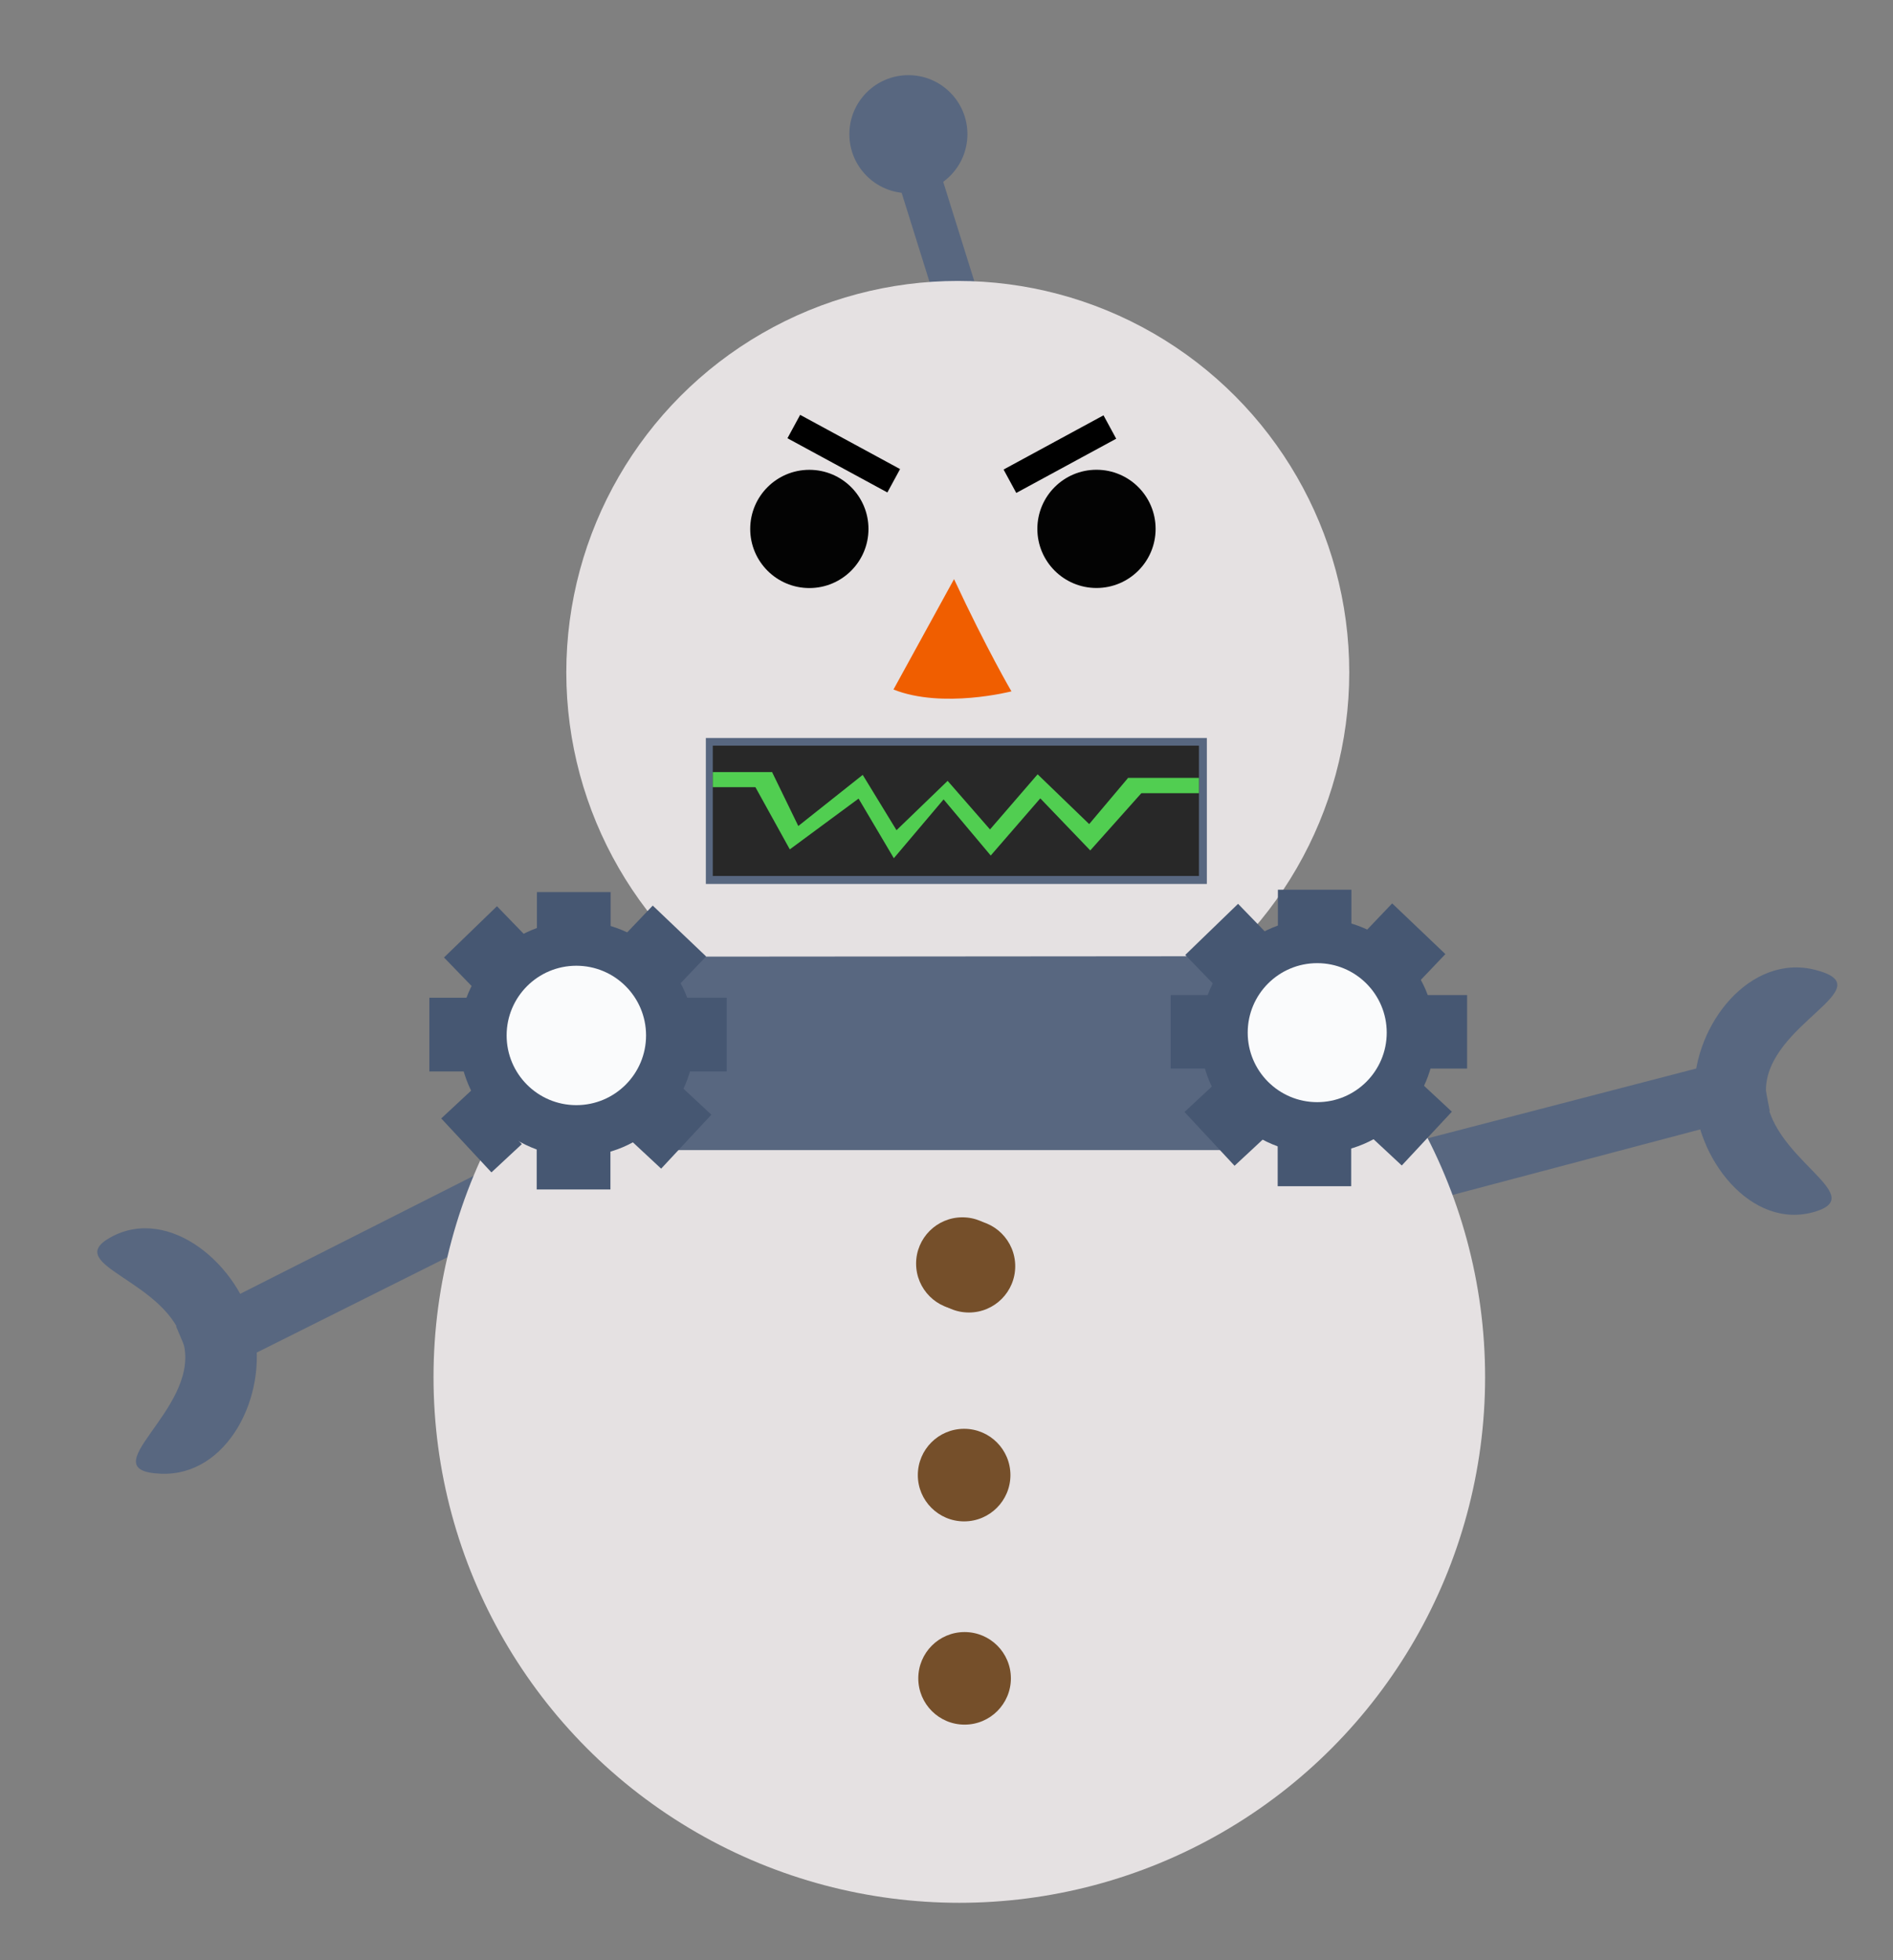 <?xml version="1.0" encoding="UTF-8" standalone="no"?>
<!-- Created with Inkscape (http://www.inkscape.org/) -->

<svg
   width="280"
   height="290"
   viewBox="0 0 74.083 76.729"
   version="1.1"
   id="svg87582"
   inkscape:version="1.1.2 (1:1.1+202202050950+0a00cf5339)"
   sodipodi:docname="snowbot.svg"
   xmlns:inkscape="http://www.inkscape.org/namespaces/inkscape"
   xmlns:sodipodi="http://sodipodi.sourceforge.net/DTD/sodipodi-0.dtd"
   xmlns="http://www.w3.org/2000/svg"
   xmlns:svg="http://www.w3.org/2000/svg">
  <rect x="0" y="0" width="74.083" height="76.729" fill="#808080" stroke="none"/>
  <sodipodi:namedview
     id="namedview87584"
     pagecolor="#ffffff"
     bordercolor="#666666"
     borderopacity="1.0"
     inkscape:pageshadow="2"
     inkscape:pageopacity="0.0"
     inkscape:pagecheckerboard="0"
     inkscape:document-units="mm"
     showgrid="false"
     width="1920px"
     units="px"
     inkscape:zoom="0.70637021"
     inkscape:cx="-208.81402"
     inkscape:cy="224.38659"
     inkscape:window-width="1920"
     inkscape:window-height="976"
     inkscape:window-x="0"
     inkscape:window-y="0"
     inkscape:window-maximized="1"
     inkscape:current-layer="layer1" />
  <defs
     id="defs87579" />
  <g
     inkscape:label="Capa 1"
     inkscape:groupmode="layer"
     id="layer1">
    <g
       id="g69854"
       transform="matrix(0.265,0,0,0.265,-344.298,0.58)">
      <g
         id="g29358"
         transform="matrix(1.136,0,0,1.136,878.804,-573.186)">
        <path
           id="rect27234"
           style="fill:#586780;stroke-width:0.727;stroke-linecap:round;stroke-linejoin:round"
           inkscape:transform-center-x="5.5820122"
           inkscape:transform-center-y="2.9473378"
           transform="matrix(0.968,-0.252,0.189,0.982,0,0)"
           d="m 421.198,771.248 46.704,0.017 v 7.767 l -45.953,0.186 z"
           sodipodi:nodetypes="ccccc" />
        <path
           id="path28820"
           style="fill:#586780;fill-opacity:1;stroke-width:1.858;stroke-linecap:round;stroke-linejoin:round"
           d="m 599.671,644.415 c 0,8.682 13.671,13.561 6.399,15.769 -8.307,2.523 -15.72,-7.038 -15.72,-15.72 0,-8.682 7.307,-17.863 15.72,-15.72 9.141,2.329 -6.399,6.988 -6.399,15.67 z"
           sodipodi:nodetypes="sssss" />
      </g>
      <g
         id="g29358-1"
         transform="matrix(-1.111,0.236,-0.236,-1.111,2144.736,770.998)"
         inkscape:transform-center-x="-24.758264"
         inkscape:transform-center-y="9.8240723">
        <path
           id="rect27234-5"
           style="fill:#586780;stroke-width:0.727;stroke-linecap:round;stroke-linejoin:round"
           inkscape:transform-center-x="5.5820122"
           inkscape:transform-center-y="2.9473378"
           transform="matrix(0.968,-0.252,0.189,0.982,0,0)"
           d="m 421.198,771.248 46.704,0.017 v 7.767 l -45.953,0.186 z"
           sodipodi:nodetypes="ccccc" />
        <path
           id="path28820-9"
           style="fill:#586780;fill-opacity:1;stroke-width:1.858;stroke-linecap:round;stroke-linejoin:round"
           d="m 599.671,644.415 c 0,8.682 13.671,13.561 6.399,15.769 -8.307,2.523 -15.72,-7.038 -15.72,-15.72 0,-8.682 7.307,-17.863 15.72,-15.72 9.141,2.329 -6.399,6.988 -6.399,15.67 z"
           sodipodi:nodetypes="sssss" />
      </g>
      <rect
         style="fill:#586780;fill-opacity:1;stroke:none;stroke-width:1.458;stroke-linecap:round;stroke-linejoin:round"
         id="rect29467"
         width="6.344"
         height="30.094"
         x="1359.237"
         y="447.191"
         transform="rotate(-17.368)" />
      <circle
         style="fill:#e5e1e2;fill-opacity:1;stroke:none;stroke-width:1.424;stroke-linecap:round;stroke-linejoin:round"
         id="path24528-5"
         cx="1440.909"
         cy="201.225"
         r="77.649" />
      <circle
         style="fill:#e5e1e2;fill-opacity:1;stroke:none;stroke-width:1.06;stroke-linecap:round;stroke-linejoin:round"
         id="path24528"
         cx="1440.683"
         cy="97.122"
         r="57.813" />
      <path
         style="fill:#e5e1e2;fill-opacity:1;stroke:none;stroke-width:1.136px;stroke-linecap:butt;stroke-linejoin:miter;stroke-opacity:1"
         d="m 1404.295,162.469 70.164,-0.157 18.117,-23.715 -100.381,0.753 -0.49,22.822 z"
         id="path31786" />
      <circle
         style="fill:#030303;fill-opacity:1;stroke:none;stroke-width:1.136;stroke-linecap:round;stroke-linejoin:round"
         id="path24819"
         cx="1418.762"
         cy="75.941"
         r="8.732" />
      <circle
         style="fill:#754f2a;fill-opacity:1;stroke:none;stroke-width:0.889;stroke-linecap:round;stroke-linejoin:round"
         id="path24819-63-5"
         cx="1441.365"
         cy="184.459"
         r="6.837" />
      <circle
         style="fill:#754f2a;fill-opacity:1;stroke:none;stroke-width:0.889;stroke-linecap:round;stroke-linejoin:round"
         id="path24819-63-5-5"
         cx="1442.329"
         cy="184.845"
         r="6.837" />
      <circle
         style="fill:#030303;fill-opacity:1;stroke:none;stroke-width:1.136;stroke-linecap:round;stroke-linejoin:round"
         id="path24819-6"
         cx="1461.167"
         cy="75.932"
         r="8.732" />
      <circle
         style="fill:#754f2a;fill-opacity:1;stroke:none;stroke-width:0.889;stroke-linecap:round;stroke-linejoin:round"
         id="path24819-63-6"
         cx="1441.62"
         cy="215.697"
         r="6.837" />
      <circle
         style="fill:#754f2a;fill-opacity:1;stroke:none;stroke-width:0.889;stroke-linecap:round;stroke-linejoin:round"
         id="path24819-63-1"
         cx="1441.688"
         cy="245.719"
         r="6.837" />
      <circle
         style="fill:#586780;fill-opacity:1;stroke:none;stroke-width:1.837;stroke-linecap:round;stroke-linejoin:round"
         id="path29590"
         cx="1433.389"
         cy="17.629"
         r="8.717" />
      <path
         style="fill:#586780;fill-opacity:1;stroke:none;stroke-width:1.136px;stroke-linecap:butt;stroke-linejoin:miter;stroke-opacity:1"
         d="m 1403.318,139.115 71.198,-0.055 18.06,-0.464 -9.169,29.098 h -88.242 l -2.97,-28.346 z"
         id="path32005"
         sodipodi:nodetypes="ccccccc" />
      <circle
         style="fill:#465772;fill-opacity:1;stroke:none;stroke-width:0.129;stroke-linecap:round;stroke-linejoin:round"
         id="path16922-0"
         cx="1384.426"
         cy="151.253"
         r="17.386" />
      <circle
         style="fill:#fafbfc;fill-opacity:1;stroke-width:0.102;stroke-linecap:round;stroke-linejoin:round"
         id="path1010-30"
         cx="1384.352"
         cy="150.757"
         r="10.296" />
      <rect
         style="fill:#465772;fill-opacity:1;stroke-width:0.136;stroke-linecap:round;stroke-linejoin:round"
         id="rect1202-3-6-4"
         width="10.887"
         height="6.128"
         x="-1389.385"
         y="-173.507"
         transform="scale(-1)" />
      <rect
         style="fill:#465772;fill-opacity:1;stroke-width:0.136;stroke-linecap:round;stroke-linejoin:round"
         id="rect1202-3-6-56-4"
         width="10.887"
         height="6.128"
         x="-1389.416"
         y="-135.712"
         transform="scale(-1)" />
      <rect
         style="fill:#465772;fill-opacity:1;stroke-width:0.136;stroke-linecap:round;stroke-linejoin:round"
         id="rect1202-3-6-5-4"
         width="10.887"
         height="6.128"
         x="-156.076"
         y="1400.425"
         transform="rotate(-90)" />
      <rect
         style="fill:#465772;fill-opacity:1;stroke-width:0.136;stroke-linecap:round;stroke-linejoin:round"
         id="rect1202-3-6-5-3-4"
         width="10.887"
         height="6.128"
         x="-156.076"
         y="1362.646"
         transform="rotate(-90)" />
      <rect
         style="fill:#465772;fill-opacity:1;stroke-width:0.136;stroke-linecap:round;stroke-linejoin:round"
         id="rect1202-3-6-5-3-2-7"
         width="10.887"
         height="6.128"
         x="883.899"
         y="1049.192"
         transform="rotate(-44.062)" />
      <rect
         style="fill:#465772;fill-opacity:1;stroke-width:0.136;stroke-linecap:round;stroke-linejoin:round"
         id="rect1202-3-6-5-3-2-9-6"
         width="10.887"
         height="6.128"
         x="-1059.805"
         y="-894.223"
         transform="matrix(-0.681,-0.732,-0.732,0.681,0,0)" />
      <rect
         style="fill:#465772;fill-opacity:1;stroke-width:0.136;stroke-linecap:round;stroke-linejoin:round"
         id="rect1202-3-6-5-3-2-9-7-3"
         width="10.887"
         height="6.128"
         x="827.147"
         y="1132.353"
         transform="rotate(-47.044)" />
      <rect
         style="fill:#465772;fill-opacity:1;stroke-width:0.136;stroke-linecap:round;stroke-linejoin:round"
         id="rect1202-3-6-5-3-2-9-1-2-1"
         width="10.887"
         height="6.128"
         x="1100.922"
         y="861.359"
         transform="matrix(0.724,0.69,0.69,-0.724,0,0)" />
      <g
         id="g1957-1-7"
         transform="matrix(0.129,0,0,0.129,1392.948,72.818)">
        <circle
           style="opacity:1;fill:#465772;fill-opacity:1;stroke:none;stroke-linecap:round;stroke-linejoin:round"
           id="path16922-0-5"
           cx="782.092"
           cy="604.81"
           r="134.379" />
        <circle
           style="fill:#fafbfc;fill-opacity:1;stroke-width:0.791;stroke-linecap:round;stroke-linejoin:round"
           id="path1010-30-9"
           cx="781.521"
           cy="600.981"
           r="79.581" />
        <rect
           style="fill:#465772;fill-opacity:1;stroke-width:1.049;stroke-linecap:round;stroke-linejoin:round"
           id="rect1202-3-6-4-6"
           width="84.147"
           height="47.366"
           x="-820.421"
           y="-776.812"
           transform="scale(-1)" />
        <rect
           style="fill:#465772;fill-opacity:1;stroke-width:1.049;stroke-linecap:round;stroke-linejoin:round"
           id="rect1202-3-6-56-4-2"
           width="84.147"
           height="47.366"
           x="-820.657"
           y="-484.699"
           transform="scale(-1)" />
        <rect
           style="fill:#465772;fill-opacity:1;stroke-width:1.049;stroke-linecap:round;stroke-linejoin:round"
           id="rect1202-3-6-5-4-1"
           width="84.147"
           height="47.366"
           x="-642.093"
           y="905.75"
           transform="rotate(-90)" />
        <rect
           style="fill:#465772;fill-opacity:1;stroke-width:1.049;stroke-linecap:round;stroke-linejoin:round"
           id="rect1202-3-6-5-3-4-7"
           width="84.147"
           height="47.366"
           x="-642.093"
           y="613.756"
           transform="rotate(-90)" />
        <rect
           style="fill:#465772;fill-opacity:1;stroke-width:1.049;stroke-linecap:round;stroke-linejoin:round"
           id="rect1202-3-6-5-3-2-7-8"
           width="84.147"
           height="47.366"
           x="96.971"
           y="806.342"
           transform="rotate(-44.062)" />
        <rect
           style="fill:#465772;fill-opacity:1;stroke-width:1.049;stroke-linecap:round;stroke-linejoin:round"
           id="rect1202-3-6-5-3-2-9-6-5"
           width="84.147"
           height="47.366"
           x="-1019.692"
           y="-37.095"
           transform="matrix(-0.681,-0.732,-0.732,0.681,0,0)" />
        <rect
           style="fill:#465772;fill-opacity:1;stroke-width:1.049;stroke-linecap:round;stroke-linejoin:round"
           id="rect1202-3-6-5-3-2-9-7-3-7"
           width="84.147"
           height="47.366"
           x="47.359"
           y="1108.638"
           transform="rotate(-47.044)" />
        <rect
           style="fill:#465772;fill-opacity:1;stroke-width:1.049;stroke-linecap:round;stroke-linejoin:round"
           id="rect1202-3-6-5-3-2-9-1-2-1-4"
           width="84.147"
           height="47.366"
           x="940.245"
           y="223.064"
           transform="matrix(0.724,0.69,0.69,-0.724,0,0)" />
      </g>
      <rect
         style="fill:#586780;fill-opacity:1;stroke:none;stroke-width:0.921;stroke-linecap:round;stroke-linejoin:round"
         id="rect42336"
         width="73.988"
         height="21.562"
         x="1403.477"
         y="106.817" />
      <rect
         style="fill:#282828;fill-opacity:1;stroke:none;stroke-width:0.914;stroke-linecap:round;stroke-linejoin:round"
         id="rect41887"
         width="71.796"
         height="19.25"
         x="1404.501"
         y="107.952" />
      <path
         style="fill:#51ce51;fill-opacity:1;stroke:none;stroke-width:0.774px;stroke-linecap:butt;stroke-linejoin:miter;stroke-opacity:1"
         d="m 1410.488,113.525 5.389,9.748 10.155,-7.501 5.207,8.807 7.349,-8.689 6.961,8.291 7.319,-8.445 7.381,7.693 7.739,-8.674 -2.167,-2.022 -5.733,6.802 -7.613,-7.352 -7.032,8.143 -6.258,-7.174 -7.55,7.289 -4.99,-8.173 -9.514,7.553 -3.877,-7.977 z"
         id="path38344"
         sodipodi:nodetypes="ccccccccccccccccccc" />
      <path
         style="fill:#f05e00;fill-opacity:1;stroke:none;stroke-width:0.152px;stroke-linecap:butt;stroke-linejoin:miter;stroke-opacity:1"
         d="m 1431.186,99.66 8.944,-16.305 c 4.864,10.424 8.477,16.576 8.477,16.576 0,0 -10.155,2.621 -17.422,-0.272 z"
         id="path1814-9"
         sodipodi:nodetypes="cccc" />
      <rect
         style="fill:#51ce51;fill-opacity:1;stroke:none;stroke-width:0.959;stroke-linecap:round;stroke-linejoin:round"
         id="rect42187"
         width="8.754"
         height="2.227"
         x="1404.502"
         y="111.857" />
      <rect
         style="fill:#51ce51;fill-opacity:1;stroke:none;stroke-width:1.058;stroke-linecap:round;stroke-linejoin:round"
         id="rect42187-3"
         width="10.478"
         height="2.262"
         x="1465.822"
         y="112.712" />
      <rect
         style="fill:#000000;fill-opacity:1;stroke:none;stroke-width:1.136;stroke-linecap:round;stroke-linejoin:round"
         id="rect44552"
         width="16.789"
         height="3.931"
         x="1273.943"
         y="-624.175"
         transform="rotate(28.49)" />
      <rect
         style="fill:#000000;fill-opacity:1;stroke:none;stroke-width:1.136;stroke-linecap:round;stroke-linejoin:round"
         id="rect44552-8"
         width="16.789"
         height="3.931"
         x="1240.055"
         y="-753.275"
         transform="matrix(0.879,-0.477,-0.477,-0.879,0,0)" />
    </g>
  </g>
</svg>
